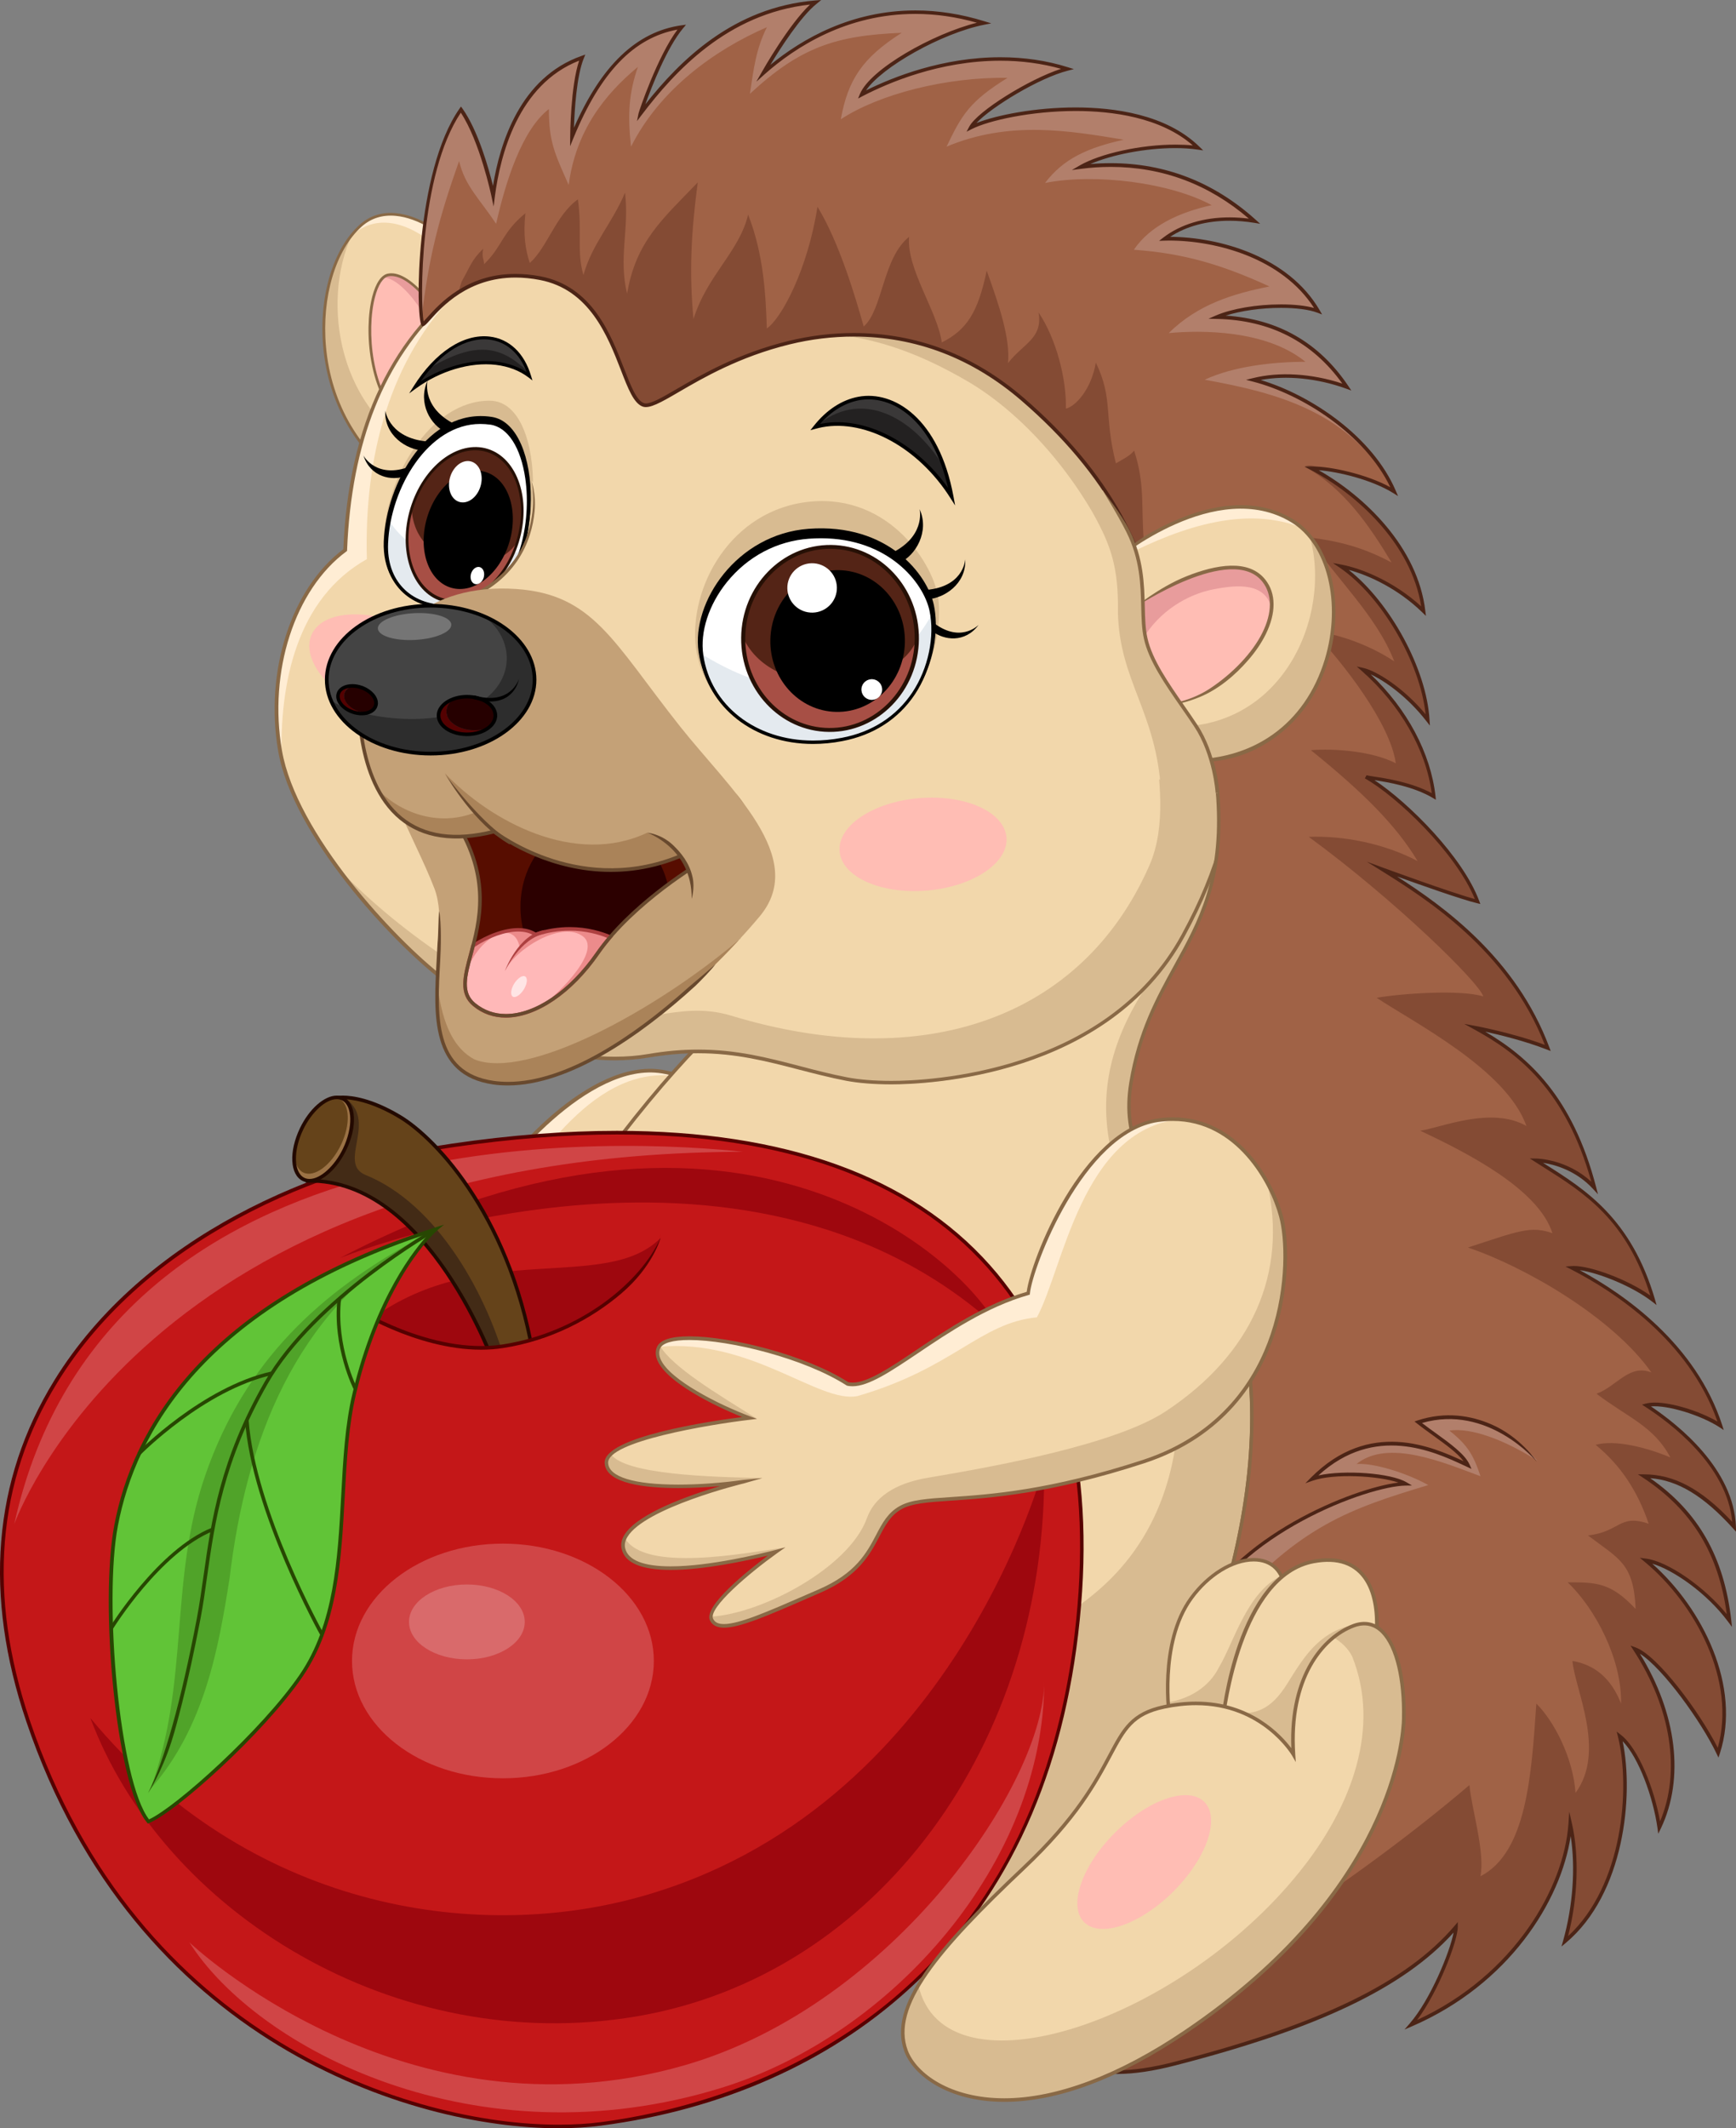 <svg width="315" height="386" viewBox="0 0 315 386" fill="none" xmlns="http://www.w3.org/2000/svg">
<rect x="0" y="0" width="315" height="386" fill="#808080" stroke="none"/>
<g clip-path="url(#clip0_429_3298)">
<path d="M91.29 59.637C89.391 47.541 73.662 33.506 65.433 40.912C56.002 49.433 54.703 75.985 73.808 87.919C78.094 82.065 91.112 64.585 91.29 59.637Z" fill="#F2D7AB"/>
<path d="M90.105 63.275C90.82 61.755 91.242 60.494 91.274 59.637C89.391 47.541 73.662 33.506 65.433 40.912C64.783 41.494 64.183 42.157 63.631 42.901C63.858 42.69 64.069 42.48 64.313 42.302C73.711 34.718 88.206 51.18 90.105 63.275Z" fill="#FFEDD4"/>
<path d="M63.857 42.593C55.904 52.489 55.806 76.68 73.791 87.902C74.733 86.624 76.096 84.765 77.655 82.614C61.374 75.144 58.16 54.914 63.857 42.593Z" fill="#D8BB91"/>
<path d="M73.873 88.242L73.678 88.128C65.075 82.76 59.588 73.559 58.647 62.887C57.835 53.783 60.432 45.099 65.27 40.749C67.071 39.133 69.279 38.421 71.844 38.663C80.09 39.44 90.007 50.015 91.517 59.604C91.355 64.407 79.7 80.27 74.733 87.045L73.873 88.242ZM71.811 39.149C69.393 38.922 67.299 39.585 65.611 41.105C60.887 45.358 58.355 53.896 59.15 62.854C60.075 73.284 65.4 82.291 73.759 87.595L74.36 86.77C78.872 80.609 90.884 64.245 91.062 59.636C89.569 50.274 79.862 39.909 71.811 39.149Z" fill="#896946"/>
<path d="M83.629 65.506C81.145 57.986 74.685 49.028 70.432 49.885C66.179 50.742 64.978 69.645 73.046 76.469C76.178 76.081 83.629 65.506 83.629 65.506Z" fill="#FFBDB4"/>
<path d="M80.512 70.017C81.908 68.222 83.629 65.506 83.629 65.506C81.145 57.986 74.685 49.028 70.432 49.885C70.14 49.95 69.864 50.095 69.588 50.322C73.938 50.419 81.665 62.482 80.512 70.017Z" fill="#E89C9C"/>
<path d="M72.964 76.728L72.883 76.647C66.942 71.602 65.952 59.943 67.543 53.798C68.176 51.34 69.182 49.869 70.367 49.626C70.676 49.562 71 49.545 71.341 49.578C75.643 49.982 81.502 58.277 83.856 65.408L83.888 65.522L83.824 65.619C83.515 66.055 76.276 76.291 73.062 76.679L72.964 76.728ZM71.309 50.079C71.016 50.047 70.74 50.063 70.481 50.111C69.507 50.305 68.598 51.696 68.03 53.928C66.472 59.91 67.397 71.262 73.127 76.21C76.016 75.66 82.622 66.524 83.369 65.457C81.032 58.487 75.399 50.467 71.309 50.079Z" fill="#896946"/>
<path d="M88.887 217.523C89.487 218.687 90.12 219.819 90.802 220.935C93.48 225.365 96.694 229.424 99.892 233.467C101.45 235.439 103.025 237.412 104.291 239.595C104.616 240.145 104.924 240.695 105.167 241.277C105.411 241.875 105.654 242.49 105.882 243.104C106.336 244.317 106.758 245.546 107.18 246.775C107.683 248.23 108.187 249.702 108.738 251.141C129.288 245.578 135.749 224.023 136.09 217.749C136.463 210.537 133.363 196.534 120.166 194.351C106.758 192.119 91.192 211.168 88.367 216.504C88.529 216.844 88.708 217.183 88.887 217.523Z" fill="#F2D7AB"/>
<path d="M88.887 217.523C89.26 218.25 89.666 218.978 90.072 219.706C97.295 211.265 107.765 192.2 123.818 195.353C122.698 194.917 121.481 194.577 120.166 194.351C106.758 192.119 91.192 211.168 88.367 216.504C88.529 216.844 88.708 217.183 88.887 217.523Z" fill="#FFEDD4"/>
<path d="M106.451 244.673C106.695 245.368 106.938 246.079 107.182 246.775C107.685 248.23 108.188 249.701 108.74 251.141C129.29 245.578 135.75 224.023 136.091 217.749C136.188 215.873 136.042 213.545 135.555 211.087C134.143 227.597 123.69 239.45 106.451 244.673Z" fill="#D8BB91"/>
<path d="M88.547 216.876C90.965 211.992 106.856 192.475 120.102 194.674C121.011 194.819 121.904 195.046 122.731 195.305C133.769 198.862 136.074 211.523 135.749 217.733C135.538 221.581 133.217 230.054 127.666 237.557C123.965 242.554 117.91 248.278 108.609 250.817C108.691 251.027 108.772 251.221 108.837 251.431C118.268 248.844 124.419 243.023 128.185 237.945C133.834 230.313 136.188 221.694 136.399 217.765C136.74 211.394 134.354 198.361 122.942 194.69C122.066 194.415 121.157 194.189 120.215 194.027C106.921 191.828 91.452 210.133 88.189 216.132C88.303 216.39 88.433 216.633 88.547 216.876Z" fill="#896946"/>
<path d="M227.088 253.63C225.822 220.319 213.015 218.136 216.602 196.355C219.378 179.473 227.153 168.461 220.92 146.745C217.495 139.242 214.022 147.117 214.022 147.117C214.022 147.117 154.612 169.367 138.283 179.49C121.953 189.612 80.334 243.702 80.334 274.409C80.35 305.116 102.15 343.569 149.158 354.84C166.202 358.931 179.804 360.338 191.41 358.85C192.709 353.126 195.598 346.674 198.991 340.739C209.444 322.532 228.387 288.089 227.088 253.63Z" fill="#F2D7AB"/>
<path d="M227.088 253.63C225.822 220.319 213.015 218.136 216.602 196.355C219.378 179.473 227.153 168.461 220.92 146.745C217.495 139.242 214.021 147.117 214.021 147.117C214.021 147.117 213.777 147.214 213.339 147.375C213.518 150.577 213.729 153.86 213.372 157.336C210.758 168.397 216.293 167.346 209.622 176.563C193.13 199.298 203.584 214.579 208.81 228.243C216.651 248.407 216.651 273.115 199.672 288.089C182.044 303.693 153.962 305.003 132.422 298.503C114.145 293.296 105.656 274.441 95.851 258.174C93.4 253.695 90.949 249.248 88.579 244.801C83.564 255.522 80.333 265.887 80.35 274.441C80.366 305.149 102.166 343.601 149.174 354.872C166.217 358.963 179.82 360.37 191.426 358.882C192.724 353.158 195.614 346.706 199.006 340.772C209.444 322.532 228.386 288.089 227.088 253.63Z" fill="#D8BB91"/>
<path d="M182.012 359.756C172.759 359.756 161.997 358.252 149.093 355.163C127.456 349.973 109.405 338.54 96.874 322.111C86.161 308.059 80.025 290.676 80.025 274.409C80.009 243.378 121.856 189.305 138.12 179.215C153.93 169.416 210.71 148.006 213.794 146.858C214.102 146.179 215.645 143.188 217.706 143.188C218.988 143.188 220.173 144.336 221.212 146.616C225.741 162.382 222.949 172.537 220.011 183.274C218.875 187.413 217.706 191.698 216.927 196.404C215.141 207.286 217.446 213.205 220.384 220.708C223.225 227.968 226.78 237.023 227.413 253.614C228.776 289.512 208.113 325.523 199.299 340.901C196.685 345.461 193.26 352.269 191.751 358.915L191.702 359.141L191.475 359.173C188.472 359.562 185.291 359.756 182.012 359.756ZM217.706 143.818C216.164 143.818 214.752 146.276 214.33 147.23L214.281 147.359L214.151 147.408C213.551 147.634 154.579 169.771 138.477 179.765C122.294 189.806 80.675 243.572 80.691 274.409C80.707 305.084 102.166 343.23 149.272 354.533C162.111 357.621 172.841 359.109 182.028 359.109C185.209 359.109 188.277 358.931 191.183 358.575C192.741 351.913 196.15 345.138 198.747 340.594C207.545 325.264 228.127 289.367 226.78 253.646C226.163 237.169 222.641 228.178 219.8 220.95C216.829 213.366 214.476 207.367 216.294 196.307C217.073 191.569 218.258 187.268 219.394 183.112C222.316 172.456 225.075 162.398 220.612 146.842C219.686 144.853 218.712 143.818 217.706 143.818Z" fill="#896946"/>
<path d="M194.086 57.485C163.57 35.267 129.563 38.291 129.563 38.291C101.271 39.164 64.651 49.028 62.606 99.754C53.386 106.578 48.208 121.212 50.789 136.185C53.37 151.143 70.998 170.337 80.315 177.484C85.38 186.265 102.358 194.075 117.698 191.472C133.037 188.868 141.851 193.428 153.603 195.692C165.355 197.972 200.611 195.369 214.652 169.674C228.693 143.98 223.596 127.098 218.694 107.58C213.808 88.079 214.717 72.507 194.086 57.485Z" fill="#F2D7AB"/>
<path d="M62.559 99.786C53.339 106.61 48.161 121.244 50.742 136.218C50.84 136.784 50.969 137.366 51.115 137.948C50.661 123.815 53.891 108.518 66.569 101.403C66.065 83.034 70.561 65.101 83.287 52.52C71.828 61.641 63.501 76.356 62.559 99.786Z" fill="#FFEDD4"/>
<path d="M194.103 57.727C163.587 35.509 129.58 38.533 129.58 38.533C125.928 38.646 122.13 38.905 118.283 39.39C116.286 48.607 117.406 55.447 127.503 58.228C144.482 62.125 154.27 56.514 176.15 69.499C187.902 76.646 197.901 89.906 202.479 101.613C208.468 105.672 213.403 128.245 209.832 135.781C210.157 140.632 211.796 149.606 208.55 156.98C196.327 184.793 167.418 194.77 132.648 184.195C122.633 181.155 114.923 187.121 103.82 184.518C88.172 180.669 70.788 167.361 61.682 157.805C64.295 161.395 72.33 171.226 80.332 177.743C85.397 186.523 102.376 194.333 117.715 191.73C133.054 189.126 141.868 193.686 153.62 195.95C165.372 198.23 200.628 195.627 214.669 169.932C228.71 144.238 223.613 127.356 218.711 107.839C213.825 88.321 214.734 72.749 194.103 57.727Z" fill="#D8BB91"/>
<path d="M219.036 107.515C218.11 103.861 217.396 100.336 216.714 96.924C213.728 82.209 211.147 69.499 194.298 57.226C170.258 39.73 144.06 37.838 133.898 37.838C131.155 37.838 129.564 37.983 129.564 37.983C111.547 38.533 96.922 42.608 86.062 50.079C71.242 60.282 63.24 76.954 62.298 99.608C52.835 106.723 47.982 121.761 50.482 136.25C53.111 151.466 71.015 170.741 80.073 177.711C84.845 185.909 98.642 192.312 111.53 192.312C113.657 192.312 115.751 192.134 117.764 191.795C120.848 191.277 123.753 191.019 126.643 191.019C133.541 191.019 139.076 192.458 144.936 193.978C147.696 194.689 150.536 195.433 153.555 196.015C155.763 196.436 158.604 196.662 161.753 196.662C168.197 196.662 201.002 195.368 214.961 169.819C228.515 145.014 224.392 128.682 219.604 109.763L219.036 107.515ZM214.393 169.528C200.612 194.754 168.132 196.031 161.769 196.031C158.668 196.031 155.877 195.805 153.701 195.385C150.699 194.802 147.874 194.075 145.131 193.347C139.222 191.811 133.655 190.356 126.675 190.356C123.737 190.356 120.799 190.614 117.682 191.148C115.718 191.488 113.657 191.649 111.563 191.649C97.376 191.649 84.699 184.356 80.641 177.322L80.56 177.225C71.6 170.337 53.777 151.191 51.163 136.121C48.68 121.794 53.484 106.933 62.85 100.012L62.98 99.915V99.754C64.555 60.476 86.971 39.908 129.629 38.598C129.646 38.598 131.22 38.452 133.931 38.452C144.011 38.452 170.063 40.328 193.941 57.711C210.579 69.823 213.143 82.419 216.098 97.005C216.796 100.417 217.51 103.958 218.435 107.629L219.003 109.893C223.71 128.715 227.817 144.95 214.393 169.528Z" fill="#896946"/>
<path d="M147.924 77.439C156.916 74.948 167.045 81.19 172.678 90.068C169.269 71.731 155.991 67.268 147.924 77.439Z" fill="#3A3838"/>
<path d="M147.973 77.422C156.965 74.965 167.062 81.206 172.694 90.051C172.337 88.143 171.866 86.397 171.314 84.78C165.455 75.239 155.975 70.437 147.973 77.422Z" fill="#232121"/>
<path d="M155.764 71.957C152.777 72.507 149.969 74.334 147.664 77.245L147.047 78.021L148.005 77.762C148.41 77.649 148.832 77.552 149.254 77.471C157.176 76.016 166.688 81.255 172.401 90.246L173.31 91.669L173.002 90.003C170.389 75.903 162.224 70.761 155.764 71.957ZM149.141 76.825C149.027 76.841 148.914 76.873 148.8 76.889C150.878 74.545 153.296 73.073 155.877 72.588C161.786 71.504 169.187 76.048 172.028 88.499C166.12 80.156 156.9 75.385 149.141 76.825Z" fill="black"/>
<path d="M75.285 70.228C81.681 65.587 90.495 64.002 96.095 68.222C93.287 58.892 82.768 58.358 75.285 70.228Z" fill="#3A3838"/>
<path d="M77.752 66.88C76.908 67.866 76.081 68.982 75.285 70.227C81.681 65.586 90.495 64.002 96.095 68.222C96.013 67.963 95.932 67.721 95.835 67.478C91.014 62.757 86.437 61.657 77.752 66.88Z" fill="#232121"/>
<path d="M88.839 61.042C84.115 60.493 78.953 63.872 75.041 70.082L74.246 71.343L75.447 70.47C79.895 67.236 85.333 65.635 89.959 66.168C92.248 66.443 94.26 67.203 95.916 68.465L96.614 68.998L96.354 68.157C95.137 64.034 92.394 61.447 88.839 61.042ZM90.04 65.586C85.69 65.085 80.658 66.411 76.34 69.16C80.008 63.921 84.586 61.107 88.774 61.592C91.842 61.948 94.293 64.082 95.559 67.478C93.968 66.476 92.101 65.829 90.04 65.586Z" fill="black"/>
<path d="M168.193 161.513C176.554 160.813 183.016 156.494 182.626 151.866C182.235 147.238 175.14 144.054 166.779 144.755C158.417 145.455 151.955 149.774 152.346 154.402C152.736 159.029 159.831 162.213 168.193 161.513Z" fill="#FFBDB4"/>
<path d="M84.272 127.475C86.18 123.237 81.519 117.03 73.862 113.61C66.205 110.19 58.452 110.853 56.545 115.091C54.638 119.328 59.299 125.536 66.956 128.956C74.612 132.375 82.365 131.712 84.272 127.475Z" fill="#FFBDB4"/>
<path d="M88.823 72.669C99.877 72.669 98.952 103.748 88.401 108.179C78.418 112.852 69.491 107.758 69.621 98.202C69.799 86.705 78.061 72.669 88.823 72.669Z" fill="#D8BB91"/>
<path d="M89.229 75.612C98.709 77.067 98.871 103.279 88.548 108.114C78.224 112.949 69.248 108.065 69.637 98.201C70.043 87.464 77.818 73.865 89.229 75.612Z" fill="black"/>
<path d="M89.066 76.744C98.237 78.151 98.383 103.506 88.416 108.179C78.434 112.852 69.75 108.13 70.123 98.59C70.513 88.192 78.028 75.046 89.066 76.744Z" fill="white"/>
<path d="M70.626 94.467C70.35 95.857 70.172 97.248 70.123 98.59C69.75 108.131 78.434 112.852 88.416 108.179C91.338 106.821 93.383 103.668 94.601 99.884C85.722 102.924 75.626 102.245 70.626 94.467Z" fill="#E4EAEF"/>
<path d="M80.87 110.297C77.623 110.297 74.734 109.165 72.754 107.112C70.709 104.993 69.686 102.034 69.816 98.574C70.222 88.031 77.445 76.291 87.135 76.291C87.785 76.291 88.45 76.34 89.116 76.437C92.524 76.97 95.073 80.802 95.933 86.721C97.15 95.129 94.716 105.559 88.547 108.454C85.918 109.683 83.337 110.297 80.87 110.297ZM87.135 76.889C77.786 76.889 70.822 88.338 70.416 98.59C70.286 101.872 71.244 104.67 73.176 106.675C75.042 108.615 77.769 109.683 80.853 109.683C83.24 109.683 85.723 109.084 88.272 107.888C94.115 105.155 96.469 94.806 95.316 86.785C94.505 81.158 92.151 77.504 89.002 77.019C88.385 76.938 87.752 76.889 87.135 76.889Z" fill="black"/>
<path d="M65.951 82.63C66.049 82.808 68.386 86.931 74.457 84.587L73.613 86.333C71.081 87.271 67.234 86.559 65.951 82.63Z" fill="black"/>
<path d="M69.912 74.496C69.945 74.706 70.805 79.816 78.239 80.107L76.827 81.724C73.743 81.562 69.701 78.959 69.912 74.496Z" fill="black"/>
<path d="M77.574 69.047C77.526 69.257 76.454 74.318 83.288 77.294L80.951 78.393C78.142 77.148 75.756 73.122 77.574 69.047Z" fill="black"/>
<path d="M126.286 117.493C124.906 106.627 132.568 92.348 147.047 90.974C161.558 89.6 169.577 102.617 170.275 108.68C171.2 116.814 167.077 131.383 152.923 134.1C139.028 136.768 127.682 128.376 126.286 117.493Z" fill="#D8BB91"/>
<path d="M126.757 118.22C125.459 109.165 133.704 96.876 146.706 95.906C161.234 94.822 168.311 104.33 169.448 109.715C171.136 117.719 167.061 131.383 152.907 134.1C139.029 136.768 128.315 129.087 126.757 118.22Z" fill="black"/>
<path d="M127.308 118.851C126.042 110.136 134.093 98.331 146.754 97.393C160.909 96.359 167.824 105.495 168.927 110.669C170.583 118.366 166.606 131.497 152.809 134.116C139.271 136.671 128.818 129.297 127.308 118.851Z" fill="white"/>
<path d="M158.473 122.037C148.085 127.567 137.063 124.656 127.275 118.593C127.292 118.673 127.292 118.77 127.308 118.851C128.817 129.297 139.271 136.671 152.808 134.116C166.167 131.593 170.323 119.207 169.073 111.445C166.508 116.102 162.807 119.87 158.473 122.037Z" fill="#E4EAEF"/>
<path d="M147.502 134.925C136.805 134.925 128.381 128.327 127.001 118.9C126.368 114.534 128.007 109.424 131.4 105.22C135.263 100.417 140.717 97.539 146.723 97.102C147.47 97.054 148.216 97.022 148.93 97.022C161.575 97.022 168.084 105.349 169.204 110.604C170.243 115.439 168.977 121.471 166.007 125.934C163.02 130.413 158.475 133.34 152.842 134.407C151.057 134.763 149.239 134.925 147.502 134.925ZM148.947 97.62C148.232 97.62 147.502 97.652 146.788 97.701C140.944 98.121 135.653 100.935 131.887 105.592C128.608 109.667 127.001 114.599 127.618 118.803C128.933 127.939 137.13 134.31 147.518 134.31C149.223 134.31 150.992 134.148 152.761 133.809C158.215 132.774 162.63 129.944 165.536 125.594C168.441 121.245 169.659 115.407 168.652 110.718C167.549 105.673 161.234 97.62 148.947 97.62Z" fill="black"/>
<path d="M177.564 113.337C177.418 113.467 174.09 116.814 169.074 112.69L169.139 114.453C171.233 116.135 175.113 116.668 177.564 113.337Z" fill="black"/>
<path d="M175.145 101.452C175.112 101.662 174.788 106.74 167.354 107.031L168.246 108.68C171.298 108.535 175.356 105.915 175.145 101.452Z" fill="black"/>
<path d="M166.866 92.349C166.915 92.559 167.986 97.62 161.152 100.595L163.295 102.018C166.119 100.757 168.7 96.424 166.866 92.349Z" fill="black"/>
<path d="M166.352 116.119C166.556 106.949 159.674 99.359 150.979 99.167C142.285 98.975 135.072 106.253 134.868 115.423C134.664 124.593 141.546 132.182 150.24 132.374C158.934 132.566 166.148 125.288 166.352 116.119Z" fill="#542416"/>
<path d="M166.363 115.94C166.266 125.109 159.123 132.483 150.423 132.402C141.723 132.321 134.759 124.818 134.856 115.649C140.327 127.615 162.841 125.4 166.363 115.94Z" fill="#A74F45"/>
<path d="M164.192 116.527C164.35 109.428 159.014 103.553 152.274 103.405C145.533 103.256 139.942 108.89 139.784 115.988C139.626 123.086 144.962 128.961 151.702 129.11C158.442 129.259 164.034 123.625 164.192 116.527Z" fill="black"/>
<path d="M147.456 111.107C149.939 111.054 151.908 109.006 151.855 106.533C151.802 104.06 149.746 102.098 147.263 102.151C144.78 102.204 142.811 104.252 142.864 106.725C142.917 109.199 144.973 111.161 147.456 111.107Z" fill="white"/>
<path d="M160.059 125.267C160.176 124.238 159.434 123.309 158.4 123.192C157.367 123.076 156.434 123.816 156.317 124.845C156.2 125.874 156.943 126.803 157.977 126.92C159.01 127.037 159.942 126.297 160.059 125.267Z" fill="white"/>
<path d="M150.424 132.742C141.528 132.661 134.37 124.98 134.484 115.634C134.581 106.287 141.902 98.752 150.797 98.833C159.692 98.913 166.851 106.594 166.737 115.941C166.64 125.287 159.319 132.823 150.424 132.742ZM150.781 99.528C142.308 99.447 135.328 106.675 135.23 115.634C135.133 124.592 141.951 131.949 150.424 132.03C158.897 132.111 165.877 124.883 165.974 115.925C166.088 106.966 159.27 99.609 150.781 99.528Z" fill="#261005"/>
<path d="M93.977 98.056C96.181 90.566 93.644 83.232 88.311 81.674C82.977 80.117 76.867 84.926 74.663 92.416C72.459 99.906 74.996 107.24 80.329 108.798C85.663 110.355 91.773 105.546 93.977 98.056Z" fill="#542416"/>
<path d="M93.918 98.218C91.646 105.689 85.494 110.394 80.186 108.745C74.878 107.095 72.427 99.689 74.7 92.219C75.17 103.004 89.487 105.317 93.918 98.218Z" fill="#A74F45"/>
<path d="M92.437 98.278C94.144 92.476 92.181 86.795 88.052 85.589C83.922 84.384 79.191 88.109 77.484 93.911C75.777 99.713 77.74 105.394 81.869 106.599C85.998 107.805 90.73 104.08 92.437 98.278Z" fill="black"/>
<path d="M87.181 88.225C86.565 90.246 84.844 91.491 83.318 91.022C81.809 90.553 81.078 88.532 81.679 86.51C82.296 84.489 84.016 83.244 85.542 83.713C87.068 84.198 87.798 86.219 87.181 88.225Z" fill="white"/>
<path d="M87.768 104.751C87.508 105.592 86.794 106.109 86.161 105.915C85.528 105.721 85.219 104.864 85.479 104.023C85.739 103.183 86.453 102.665 87.086 102.859C87.719 103.069 88.011 103.91 87.768 104.751Z" fill="white"/>
<path d="M80.106 109.036C74.684 107.339 72.152 99.771 74.473 92.155C76.794 84.538 83.092 79.72 88.514 81.418C93.935 83.115 96.467 90.683 94.146 98.299C91.841 105.916 85.543 110.718 80.106 109.036ZM88.351 81.984C83.173 80.367 77.168 84.991 74.944 92.3C72.72 99.593 75.122 106.853 80.284 108.47C85.462 110.087 91.468 105.463 93.692 98.154C95.915 90.845 93.513 83.601 88.351 81.984Z" fill="#261005"/>
<path d="M314.642 276.916C314.317 267.489 305.99 259.598 298.67 254.876C301.64 254.084 308.458 256.17 312.158 258.563C307.808 245.125 296.348 235.682 285.165 229.941C288.216 229.731 295.861 232.593 299.968 235.795C295.391 220.191 286.479 215.437 278.639 210.424C278.639 210.424 284.759 210.472 289.304 215.404C284.921 198.523 276.594 191.278 267.536 186.346C267.536 186.346 274.711 187.64 280.814 190.033C274.5 173.119 260.459 163.692 250.785 157.628C250.785 157.628 264.063 162.511 268.088 163.482C265.037 155.235 254.08 144.368 247.733 140.827C248.285 141.151 255.184 141.474 260.135 144.401C259.161 135.62 254.096 127.438 247.295 121.423C249.681 121.973 254.908 125.223 259.047 130.527C258.495 121.196 251.483 108.309 243.269 102.665C247.409 103.425 253.496 106.142 258.284 110.799C256.872 98.768 246.419 89.341 237.929 84.894C240.754 84.781 248.269 86.188 252.944 89.115C248.594 78.927 236.842 71.279 227.378 68.837C232.167 67.641 238.205 67.915 244.357 70.131C237.929 60.59 229.018 57.615 220.739 57.453C225.739 55.286 235.105 54.85 239.13 56.37C233.254 46.296 219.863 43.029 211.276 43.256C215.415 40.119 221.291 39.035 227.605 40.054C216.389 29.98 204.264 29.155 196.05 30.239C200.725 27.522 210.74 25.792 217.379 26.762C206.39 16.025 182.123 20.035 176.134 23.075C177.659 20.262 187.934 13.923 193.648 12.452C180.045 8.166 165.68 12.241 156.33 17.109C158.181 12.662 170.371 5.725 178.536 4.108C160.486 -1.487 146.559 6.097 138.508 13.26C138.508 13.26 144.01 3.558 147.971 0.421C131.982 1.715 122.064 12.888 116.188 20.634C116.302 20.084 119.889 9.46 123.704 4.916C113.413 6.388 107.602 15.621 103.787 24.87C103.787 24.87 103.836 14.812 105.638 10.447C94.616 14.327 90.704 26.196 89.535 35.494C89.535 35.494 87.36 25.081 83.659 19.89C75.527 31.484 75.819 57.405 76.761 58.828C77.897 58.472 83.822 47.751 98.025 50.468C112.147 53.168 112.471 71.91 116.74 73.446C119.435 74.416 127.681 65.959 143.182 62.175C155.86 59.07 171.589 60.348 185.629 72.475C197.527 82.76 208.793 96.99 210.367 117.348C211.308 129.573 220.009 129.815 220.999 144.773C222.671 170.322 208.809 174.591 205.221 196.372C201.634 218.153 225.836 220.336 227.086 253.647C228.385 288.106 209.458 322.548 199.005 340.772C188.551 358.98 183.016 382.071 213.126 374.326C243.237 366.58 256.628 358.333 264.144 349.553C264.144 352.156 260.232 362.392 255.979 367.275C274.094 359.449 283.996 343.311 284.872 330.844C286.236 336.811 285.976 344.766 283.898 352.14C294.19 343.521 296.462 325.475 293.849 314.9C297.274 317.503 300.212 325.799 301.023 331.491C306.25 320.592 302.5 308.157 296.608 299.134C300.682 300.605 308.766 311.731 311.704 317.908C315.616 305.796 308.36 291.162 298.572 283.028C302.484 283.513 309.594 288.316 313.749 293.927C312.272 280.926 306.396 273.116 298.248 267.747C304.205 267.731 309.35 271.062 314.642 276.916Z" fill="#A06246"/>
<path d="M207.543 98.105C207.04 91.636 207.77 87.836 205.79 81.724C204.994 82.678 204.085 83.099 202.479 84.036C200.255 75.175 202.04 72.41 198.843 65.764C198.047 70.518 195.207 73.704 193.405 74.108C193.535 68.723 191.652 61.43 188.454 56.676C189.249 61.43 185.63 62.304 182.903 65.861C183.308 61.43 181.442 55.739 179.039 49.093C177.449 56.693 175.42 59.813 170.891 62.11C170.095 56.418 164.479 48.818 164.95 42.964C160.161 46.764 160.178 56.207 156.72 59.215C155.324 54.235 152.321 43.983 148.328 37.498C146.575 48.818 141.819 57.744 139.141 59.571C138.946 53.636 138.605 46.198 135.748 38.921C134.158 45.648 128.282 49.95 125.831 57.873C125.035 49.335 125.409 42.107 126.61 33.084C120.214 39.73 115.377 43.789 113.786 53.281C112.196 46.635 114.208 41.59 113.413 34.944C111.011 40.636 107.456 44.177 105.865 49.885C104.599 45.535 105.67 41.848 104.859 36.156C100.866 39.002 99.324 44.856 96.126 47.702C95.314 45.163 94.925 42.641 95.331 38.679C91.061 42.156 91.126 44.775 87.831 47.912C87.831 46.958 87.377 46.829 87.669 45.115C85.51 47.217 85.364 48.284 83.773 51.049C83.562 51.647 83.384 52.294 83.205 52.99C86.581 50.823 91.402 49.157 98.025 50.435C112.147 53.135 112.472 71.876 116.741 73.413C119.435 74.383 127.681 65.926 143.183 62.142C155.86 59.037 171.589 60.315 185.63 72.442C194.427 80.042 202.884 89.809 207.316 102.616C209.134 102.163 207.851 103.505 207.543 98.105Z" fill="#844B34"/>
<path d="M227.411 68.87C232.2 67.673 238.238 67.948 244.39 70.163C237.962 60.623 229.051 57.647 220.772 57.486C225.772 55.319 235.138 54.882 239.163 56.402C233.287 46.328 219.896 43.062 211.309 43.288C215.448 40.151 221.324 39.068 227.638 40.087C216.422 30.012 204.297 29.188 196.083 30.271C200.758 27.555 210.773 25.824 217.412 26.795C206.423 16.058 182.156 20.068 176.167 23.108C177.692 20.294 187.967 13.955 193.681 12.484C180.078 8.199 165.713 12.274 156.363 17.141C158.214 12.694 170.404 5.757 178.569 4.14C160.486 -1.487 146.559 6.097 138.508 13.26C138.508 13.26 144.011 3.558 147.971 0.421C131.983 1.715 122.065 12.888 116.189 20.634C116.303 20.084 119.89 9.46 123.704 4.916C113.413 6.388 107.602 15.621 103.788 24.87C103.788 24.87 103.836 14.812 105.638 10.447C94.617 14.327 90.705 26.196 89.536 35.494C89.536 35.494 87.361 25.081 83.66 19.89C76.355 30.303 75.852 52.246 76.501 57.647C77.8 46.652 79.618 39.585 83.303 29.204C84.358 33.715 86.987 36.028 90.023 40.588C91.743 32.955 94.698 23.561 99.6 19.777C99.6 25.63 100.574 27.684 103.187 33.538C104.486 23.787 109.615 17.222 115.751 12.128C114.111 16.85 113.852 20.747 114.501 26.601C119.695 16.284 129.597 9.072 139.157 4.932C137.193 8.829 136.739 12.532 136.073 17.012C145.212 8.555 151.624 6.436 163.619 5.951C156.445 10.511 153.864 14.489 152.565 21.636C159.496 17.076 171.638 13.955 182.822 14.117C175.891 18.418 174.527 20.828 171.751 26.601C183.179 21.798 194.103 23.722 203.907 25.339C197.301 26.811 192.967 28.784 189.623 33.182C198.762 31.387 212.315 33.117 219.863 37.208C213.987 38.502 208.679 40.944 205.741 45.293C214.88 45.94 221.86 48.058 230.349 51.956C223.824 53.249 217.299 55.206 212.072 60.413C217.737 59.863 229.7 59.766 236.875 65.619C230.999 65.619 223.808 66.428 218.597 68.87C231.664 71.23 245.039 74.659 252.717 88.549C248.156 78.653 236.68 71.263 227.411 68.87Z" fill="#B27F6B"/>
<path d="M278.981 264.934C273.705 259.259 266.287 255.103 257.425 257.868C260.395 260.099 264.307 262.784 266.255 265.306C254.373 260.342 246.646 260.326 238.157 268.104C245.267 266.907 249.649 267.053 254.876 269.009C241.923 270.933 229.911 278.986 223.532 284.355C223.191 285.762 222.964 290.483 222.574 291.874C235.868 276.69 244.958 273.634 259.161 269.333C255.282 267.166 249.244 265.274 246.143 265.516C251.889 260.876 262.067 265.306 268.641 267.732C267.342 263.835 266.271 262.056 262.992 259.453C266.904 258.87 273.007 261.118 278.981 264.934Z" fill="#B27F6B"/>
<path d="M314.643 276.915C314.319 267.488 305.992 259.597 298.671 254.875C301.642 254.083 308.459 256.169 312.16 258.562C307.81 245.125 296.35 235.681 285.166 229.941C288.218 229.731 295.863 232.593 299.97 235.795C295.392 220.19 286.481 215.436 278.641 210.423C278.641 210.423 284.76 210.472 289.305 215.404C284.922 198.522 276.595 191.278 267.538 186.346C267.538 186.346 274.712 187.64 280.816 190.033C278.267 182.384 273.089 176.062 269.583 172.423C268.804 171.728 263.025 165.05 250.786 157.628C250.786 157.628 264.064 162.511 268.09 163.481C265.038 155.234 254.081 144.368 247.735 140.827C248.287 141.15 255.185 141.473 260.136 144.4C259.162 135.62 254.098 127.438 247.296 121.422C249.683 121.972 254.909 125.222 259.049 130.526C258.497 121.196 251.484 108.308 243.271 102.665C247.41 103.425 253.497 106.141 258.286 110.799C256.873 98.768 246.42 89.341 237.931 84.894C238.401 84.878 239.018 84.91 239.716 84.975C238.84 84.7 237.752 84.101 236.697 84.619C243.872 88.516 248.595 95.518 252.507 102.018C247.118 99.14 242.719 98.121 237.492 97.458C242.07 104.605 249.731 111.494 252.994 119.951C249.082 117.347 243.693 115.132 238.142 114.372C243.855 120.339 252.28 131.286 253.27 138.433C249.001 136.202 241.956 135.717 237.866 136.056C247.329 143.705 253.319 149.656 257.231 156.172C251.111 152.922 243.596 151.531 237.476 151.774C253.14 163.239 268.463 178.245 269.145 180.719C265.006 179.409 254.146 180.201 249.796 180.961C256.386 185.36 273.381 193.962 276.969 204.214C270.606 200.56 261.418 204.537 257.701 205.071C266.353 209.13 279.144 215.679 281.692 223.651C277.732 222.276 275.573 223.246 266.353 226.254C276.547 229.666 292.584 238.867 299.645 248.909C295.603 247.324 293.363 251.431 289.695 252.773C295.408 257.123 300.067 258.627 303.086 264.319C298.59 262.443 292.974 261.069 289.532 262.039C294.159 265.807 297.21 270.593 299.158 276.35C293.769 274.506 294.012 277.821 288.136 278.468C293.801 282.769 296.431 283.513 296.788 291.808C292.292 287.006 289.678 286.973 284.452 286.973C289.516 291.776 294.321 301.009 294.142 308.965C292.341 304.308 289.24 301.882 285.328 301.236C285.718 306.313 291.496 317.535 285.88 325.167C285.442 318.829 282.033 312.215 278.771 308.965C277.878 322.014 277.017 335.969 268.625 340.287C269.502 335.905 267.002 327.965 266.629 323.745C245.446 341.839 205.239 369.361 190.646 365.706C191.052 373.759 196.945 378.448 213.063 374.309C243.174 366.563 256.565 358.316 264.08 349.536C264.08 352.139 260.169 362.375 255.916 367.259C274.031 359.432 283.932 343.294 284.809 330.827C286.172 336.794 285.913 344.75 283.835 352.123C289.159 347.66 292.324 340.691 293.801 333.528C295.181 326.833 295.068 319.993 293.801 314.883C297.226 317.487 300.164 325.782 300.976 331.474C306.203 320.575 302.453 308.14 296.561 299.117C300.635 300.589 308.719 311.714 311.657 317.891C315.569 305.779 308.313 291.145 298.525 283.012C302.437 283.497 309.547 288.299 313.702 293.91C312.225 280.91 306.349 273.099 298.2 267.731C304.206 267.731 309.352 271.062 314.643 276.915Z" fill="#844B34"/>
<path d="M199.282 340.901C208.096 325.523 228.76 289.512 227.396 253.614C226.731 236.102 219.848 227.257 213.794 219.462C208.454 212.59 203.827 206.656 205.532 196.404C207.041 187.251 210.369 181.204 213.599 175.366C218.063 167.249 222.283 159.6 221.326 144.74C221.131 141.781 220.644 139.404 219.978 137.398C219.767 137.479 219.573 137.56 219.378 137.657C220.027 139.614 220.498 141.926 220.693 144.788C221.65 159.455 217.479 167.038 213.047 175.059C209.801 180.961 206.441 187.057 204.915 196.307C203.178 206.85 207.869 212.881 213.307 219.867C219.313 227.58 226.13 236.344 226.78 253.646C228.127 289.366 207.545 325.264 198.747 340.594C196.799 344.006 193.617 350.053 191.783 356.247C192.059 356.133 192.319 356.02 192.595 355.907C193.926 351.396 196.182 346.318 199.282 340.901Z" fill="#896946"/>
<path d="M314.416 277.142L315.016 277.805L314.984 276.915C314.627 266.437 304.579 258.433 299.563 255.069C302.566 254.795 308.572 256.622 312.013 258.853L312.776 259.355L312.5 258.481C307.744 243.799 294.807 234.76 286.659 230.361C290.116 230.846 296.22 233.288 299.791 236.069L300.586 236.684L300.31 235.714C296.009 221.015 287.714 215.776 280.393 211.151C280.263 211.07 280.117 210.989 279.987 210.892C282.016 211.2 285.945 212.234 289.077 215.646L289.954 216.6L289.629 215.339C285.36 198.846 277.244 191.65 269.502 187.106C272.066 187.672 276.644 188.771 280.702 190.356L281.383 190.615L281.124 189.936C275.102 173.814 262.035 164.435 253.513 158.97C257.652 160.457 265.119 163.109 268.008 163.805L268.609 163.95L268.398 163.384C265.46 155.461 255.672 145.629 249.406 141.49C251.809 141.862 256.451 142.622 259.973 144.708L260.541 145.047L260.476 144.4C259.6 136.59 255.347 128.618 248.724 122.312C251.338 123.508 255.445 126.435 258.805 130.769L259.454 131.593L259.389 130.542C258.853 121.342 252.279 109.311 244.731 103.36C248.481 104.363 253.724 106.821 258.074 111.057L258.74 111.704L258.626 110.799C257.263 99.237 247.621 90.004 239.294 85.282C242.8 85.541 248.903 86.996 252.799 89.421L253.675 89.971L253.269 89.017C249.114 79.266 238.027 71.699 228.743 68.918C233.434 68.044 239.034 68.594 244.261 70.486L245.202 70.826L244.65 70.001C239.359 62.126 231.876 57.841 222.396 57.243C225.139 56.37 228.808 55.836 232.427 55.836C235.187 55.836 237.541 56.143 239.034 56.709L239.894 57.032L239.44 56.24C233.775 46.522 221.357 43.013 212.332 42.948C215.238 41.04 218.939 40.038 223.094 40.038C224.555 40.038 226.048 40.167 227.574 40.409L228.662 40.587L227.834 39.843C220.27 33.036 211.423 29.592 201.554 29.592C200.32 29.592 199.087 29.64 197.837 29.753C201.781 28.039 207.901 26.859 213.257 26.859C214.734 26.859 216.114 26.956 217.332 27.134L218.322 27.279L217.608 26.584C211.602 20.714 202.09 19.485 195.175 19.485C187.887 19.485 180.874 20.86 177.173 22.315C179.965 19.356 188.536 14.149 193.746 12.823L194.85 12.532L193.763 12.192C189.932 10.98 185.809 10.381 181.54 10.381C171.054 10.381 162.061 13.955 157.143 16.397C160 12.16 170.875 6.015 178.618 4.479L179.868 4.237L178.65 3.865C174.446 2.555 170.226 1.892 166.103 1.892C154.53 1.892 145.602 7.002 139.775 11.772C141.528 8.861 145.294 2.975 148.167 0.695L149.011 0L147.939 0.081C133.071 1.294 123.332 11.012 117.098 18.919C118.283 15.62 121.043 8.586 123.948 5.126L124.484 4.479L123.64 4.592C115.524 5.74 109.128 11.837 104.145 23.172C104.243 20.132 104.616 13.761 105.931 10.575L106.207 9.896L105.525 10.139C94.422 14.036 90.705 25.905 89.455 33.715C88.676 30.529 86.744 23.673 83.92 19.695L83.644 19.323L83.384 19.695C75.333 31.176 75.382 57.324 76.486 58.989L76.616 59.199L76.843 59.135C77.119 59.054 77.411 58.73 78.109 57.954C80.154 55.674 84.943 50.338 93.546 50.338C94.958 50.338 96.451 50.483 97.945 50.775C106.986 52.505 110.265 60.962 112.667 67.139C113.966 70.502 115.004 73.154 116.611 73.736C117.829 74.173 119.842 73.041 123.137 71.117C127.519 68.562 134.158 64.697 143.248 62.466C147.128 61.512 151.056 61.043 154.919 61.043C166.184 61.043 176.443 64.972 185.387 72.701C200.661 85.896 208.712 100.498 210.011 117.364C210.465 123.233 212.657 126.354 214.978 129.653C216.585 131.933 218.224 134.278 219.344 137.657C219.539 137.56 219.75 137.479 219.945 137.399C218.809 133.971 217.137 131.593 215.514 129.281C213.241 126.063 211.115 123.007 210.676 117.315C209.362 100.288 201.229 85.524 185.825 72.216C176.751 64.374 166.363 60.396 154.919 60.396C150.991 60.396 147.014 60.881 143.086 61.835C133.899 64.083 127.227 67.98 122.796 70.551C120.182 72.071 118.283 73.17 117.196 73.17C117.05 73.17 116.936 73.154 116.822 73.106C115.475 72.621 114.453 69.953 113.251 66.88C110.8 60.558 107.457 51.907 98.042 50.112C96.5 49.821 94.974 49.675 93.513 49.675C84.618 49.675 79.7 55.157 77.59 57.501C77.33 57.792 77.07 58.084 76.875 58.278C76.21 54.995 76.08 31.71 83.612 20.439C87.069 25.646 89.147 35.445 89.163 35.542L89.569 37.45L89.812 35.51C90.786 28.169 93.984 15.346 105.087 10.996C103.528 15.62 103.463 24.466 103.463 24.854L103.447 26.519L104.08 24.967C108.982 13.098 114.988 6.84 122.926 5.369C119.273 10.268 115.962 20.116 115.865 20.569L115.589 21.959L116.449 20.827C122.406 12.985 131.983 2.474 146.982 0.825C143.118 4.463 138.427 12.71 138.216 13.098L137.242 14.812L138.703 13.502C144.352 8.489 153.669 2.523 166.087 2.523C169.755 2.523 173.505 3.056 177.255 4.123C169.35 6.096 157.938 12.483 156.039 17.043L155.698 17.868L156.494 17.448C161.104 15.055 170.47 11.012 181.54 11.012C185.371 11.012 189.055 11.513 192.529 12.483C186.702 14.375 177.384 20.148 175.875 22.962L175.388 23.884L176.313 23.415C179.446 21.83 187.14 20.132 195.191 20.132C201.716 20.132 210.563 21.232 216.439 26.374C215.449 26.277 214.394 26.228 213.274 26.228C207.008 26.228 199.704 27.829 195.905 30.012L194.493 30.837L196.116 30.626C197.934 30.384 199.768 30.271 201.57 30.271C210.92 30.271 219.344 33.424 226.6 39.649C225.415 39.504 224.246 39.423 223.11 39.423C218.403 39.423 214.247 40.684 211.115 43.061L210.319 43.676L211.326 43.644C211.585 43.644 211.861 43.627 212.121 43.627C220.757 43.627 232.671 46.845 238.433 55.852C236.891 55.432 234.814 55.205 232.444 55.205C228.029 55.205 223.516 55.981 220.643 57.21L219.279 57.809L220.773 57.841C230.463 58.035 238.125 61.981 243.563 69.564C238.011 67.737 232.135 67.381 227.347 68.578L226.097 68.885L227.347 69.209C236.421 71.553 247.702 78.83 252.279 88.37C247.848 85.945 241.371 84.603 238.303 84.603C238.19 84.603 238.076 84.603 237.963 84.603L236.745 84.651L237.833 85.217C246.046 89.519 256.078 98.525 257.879 109.974C252.929 105.446 247.036 103.069 243.368 102.39L241.858 102.115L243.124 102.972C250.753 108.211 257.685 120.145 258.675 129.54C254.552 124.592 249.682 121.665 247.41 121.147L246.176 120.873L247.134 121.713C254.13 127.907 258.723 135.943 259.795 143.851C256.11 141.878 251.565 141.182 249.325 140.843C248.708 140.746 248.075 140.649 247.962 140.6L247.653 141.166C253.48 144.433 264.21 154.701 267.619 163.061C263.074 161.816 251.094 157.417 250.964 157.369L248.026 156.285L250.672 157.935C258.723 162.98 273.608 172.31 280.312 189.499C274.42 187.3 267.732 186.071 267.667 186.055L265.687 185.699L267.456 186.669C275.41 191.003 284.11 197.681 288.753 214.337C284.305 210.213 278.965 210.116 278.721 210.116L277.585 210.1L278.543 210.714C279.062 211.038 279.582 211.377 280.101 211.701C287.503 216.374 295.148 221.209 299.45 234.954C295.164 231.946 288.59 229.601 285.588 229.601C285.458 229.601 285.344 229.601 285.214 229.618L284.062 229.698L285.101 230.232C292.843 234.21 306.462 243.039 311.64 257.818C308.28 255.878 303.378 254.374 300.294 254.374C299.661 254.374 299.109 254.439 298.654 254.552L297.94 254.746L298.557 255.15C303.053 258.045 313.393 265.774 314.318 276.01C308.751 270.059 303.784 267.391 298.297 267.391H297.21L298.119 267.99C306.965 273.811 311.835 281.702 313.328 292.762C309.254 287.766 302.647 283.173 298.654 282.672L297.551 282.527L298.411 283.238C307.696 290.935 315.097 304.89 311.689 316.985C308.41 310.501 300.797 300.233 296.771 298.778L295.862 298.454L296.382 299.263C303.248 309.806 305.017 321.335 301.219 330.326C300.164 324.408 297.275 317.034 294.077 314.608L293.346 314.042L293.574 314.932C295.879 324.262 294.515 341.92 284.532 351.137C286.318 344.2 286.578 336.648 285.23 330.714L284.743 328.563L284.597 330.762C283.786 342.292 274.858 358.171 257.133 366.353C261.045 361.146 264.518 351.945 264.518 349.471V348.582L263.95 349.261C255.169 359.529 239.488 367.145 213.111 373.937C209.167 374.956 205.693 375.473 202.788 375.473C197.739 375.473 194.266 373.937 192.496 370.897C190.565 367.598 190.678 362.327 192.643 355.875C192.367 355.988 192.107 356.101 191.831 356.214C190.208 361.696 189.64 367.291 191.928 371.237C193.828 374.487 197.48 376.152 202.788 376.136C205.758 376.136 209.28 375.619 213.274 374.584C239.115 367.938 254.763 360.483 263.755 350.49C263.074 354.064 259.535 362.699 255.785 367L254.844 368.083L256.159 367.517C273.835 359.885 283.25 344.75 285.003 332.994C285.896 338.751 285.409 345.688 283.623 352.01L283.331 353.029L284.143 352.35C294.71 343.488 296.495 325.75 294.434 315.789C297.388 318.813 299.969 326.008 300.748 331.506L300.894 332.573L301.365 331.603C305.699 322.548 304.271 310.776 297.567 299.926C301.755 302.561 308.767 312.344 311.462 318.02L311.819 318.764L312.078 317.988C315.99 305.876 308.994 291.76 299.807 283.594C303.638 284.726 309.692 288.914 313.539 294.088L314.27 295.059L314.14 293.862C312.841 282.381 308.166 274.167 299.434 268.087C304.417 268.458 309.108 271.288 314.416 277.142Z" fill="#4C2416"/>
<path d="M270.524 258.288C266.888 256.735 262.327 255.943 257.23 257.609L256.662 257.803L257.132 258.175C258.041 258.902 259.08 259.646 260.087 260.374C262.229 261.926 264.453 263.511 265.557 264.998C259.892 262.379 248.481 257.301 237.849 268.006L236.859 269.009L238.19 268.54C242.069 267.197 250.072 267.634 253.74 268.879C245.494 269.882 223.743 278.517 216.617 293.701L217.202 293.975C224.636 278.129 248.237 269.526 255.055 269.429L256.207 269.413L255.217 268.831C252.328 267.133 243.92 266.551 239.229 267.586C249.422 258.255 260.233 263.268 265.508 265.71L267.002 266.405L266.661 265.629C265.833 263.753 263.106 261.78 260.46 259.872C259.632 259.274 258.788 258.676 258.025 258.077C269.988 254.601 278.754 264.982 278.851 265.095C278.835 265.063 275.929 260.6 270.524 258.288Z" fill="#4C2416"/>
<path d="M82.054 207.675C36.636 214.305 -15.891 250.283 5.016 312.07C25.923 373.856 82.443 388.636 109.048 385.127C148.654 379.92 188.26 354.776 195.24 296.466C203.177 229.828 163.019 195.871 82.054 207.675Z" fill="#C41718"/>
<path d="M61.682 228.162C61.682 228.162 134.742 198.539 181.117 240.872C175.485 229.165 134.775 189.936 61.682 228.162Z" fill="#9E070E"/>
<path d="M189.461 265.791C189.461 265.791 173.197 328.596 115.443 344.201C85.803 352.205 45.125 346.222 16.395 311.585C29.656 346.885 71.778 373.048 115.443 365.707C159.107 358.35 190.127 316.307 189.461 265.791Z" fill="#9E070E"/>
<path d="M2.582 276.431C2.582 276.431 26.232 209.146 134.809 208.888C115.736 206.866 19.366 200.334 2.582 276.431Z" fill="#D04546"/>
<path d="M34.363 352.27C34.363 352.27 73.142 389.251 124.192 374.569C162.272 363.605 189.575 323.099 189.477 304.907C189.477 337.684 162.012 368.99 130.993 378.627C86.338 392.469 46.57 371.512 34.363 352.27Z" fill="#D04546"/>
<path d="M91.257 322.516C106.38 322.516 118.64 312.989 118.64 301.236C118.64 289.483 106.38 279.956 91.257 279.956C76.133 279.956 63.873 289.483 63.873 301.236C63.873 312.989 76.133 322.516 91.257 322.516Z" fill="#D04546"/>
<path d="M84.715 300.945C90.515 300.945 95.217 297.905 95.217 294.154C95.217 290.403 90.515 287.362 84.715 287.362C78.915 287.362 74.213 290.403 74.213 294.154C74.213 297.905 78.915 300.945 84.715 300.945Z" fill="#D96A6B"/>
<path d="M67.525 239.111C87.247 224.751 110.037 234.502 119.874 224.509C114.761 238.868 87.848 252.451 67.525 239.111Z" fill="#9E070E"/>
<path d="M111.953 205.088C102.685 205.088 92.637 205.864 82.086 207.4C57.77 210.942 26.02 224.104 9.837 250.381C-1.282 268.443 -2.986 289.254 4.773 312.216C24.462 370.445 74.717 385.984 101.305 385.984C104.081 385.984 106.726 385.823 109.145 385.499C130.912 382.637 150.099 374.164 164.659 361.001C181.962 345.349 192.367 323.664 195.613 296.563C199.054 267.78 193.665 245.19 179.608 229.424C165.227 213.286 142.453 205.088 111.953 205.088ZM194.98 296.498C186.54 367.178 132.097 381.845 109.08 384.869C106.678 385.192 104.064 385.338 101.321 385.338C74.911 385.338 24.982 369.895 5.406 312.022C-2.288 289.254 -0.616 268.621 10.405 250.736C26.475 224.654 58.014 211.588 82.183 208.063C92.702 206.527 102.717 205.751 111.953 205.751C142.275 205.751 164.886 213.868 179.138 229.861C193.065 245.481 198.389 267.909 194.98 296.498Z" fill="#560000"/>
<path d="M72.558 202.533C65.594 198.361 61.422 199.056 61.422 199.056C61.422 199.056 57.105 207.707 55.871 214.159C78.141 213.674 89.975 248.165 89.975 248.165C89.975 248.165 92.588 249.249 97.149 248.165C93.448 222.81 80.463 207.271 72.558 202.533Z" fill="#65431A"/>
<path d="M66.357 213.108C61.017 210.957 68.922 203.034 62.315 198.991C61.617 200.98 56.228 212.283 55.871 214.175C78.141 213.69 89.975 248.181 89.975 248.181C89.975 248.181 90.738 248.488 92.15 248.618C88.562 234.873 79.343 218.347 66.357 213.108Z" fill="#432B16"/>
<path d="M72.72 202.258C67.542 199.153 63.906 198.7 62.185 198.7C61.666 198.7 61.374 198.749 61.358 198.749L61.195 198.781L61.114 198.927C61.066 199.007 56.764 207.691 55.53 214.11L55.449 214.499L55.855 214.482C77.638 214.03 89.52 247.939 89.634 248.278L89.683 248.424L89.813 248.472C89.861 248.488 91.062 248.973 93.221 248.973C94.487 248.973 95.818 248.812 97.198 248.488L97.49 248.424L97.442 248.133C93.546 221.225 79.57 206.349 72.72 202.258ZM93.254 248.327C91.631 248.327 90.576 248.036 90.218 247.922C89.326 245.465 77.525 213.836 56.326 213.836C56.309 213.836 56.277 213.836 56.261 213.836C57.478 208.03 61.066 200.544 61.634 199.363C61.747 199.347 61.942 199.347 62.185 199.347C63.517 199.347 67.153 199.687 72.379 202.824C79.099 206.85 92.832 221.452 96.776 247.939C95.559 248.181 94.374 248.327 93.254 248.327Z" fill="#230900"/>
<path d="M105.688 239.11C91.599 247.34 81.21 243.929 75.594 242.409C69.994 240.889 62.803 235.746 62.803 235.746C63.614 239.32 73.337 260.519 94.699 255.523C113.544 251.124 118.706 229.812 119.664 224.848C119.096 227.111 116.563 232.755 105.688 239.11Z" fill="#C41718"/>
<path d="M119.68 224.864C119.858 224.201 119.858 223.829 119.858 223.829C119.858 223.829 119.81 224.201 119.68 224.864Z" fill="#C60500"/>
<path d="M91.224 243.831C78.206 245.836 64.214 236.813 64.068 236.733L63.711 237.282C63.841 237.363 75.349 244.785 87.296 244.785C88.643 244.785 89.975 244.688 91.322 244.478C99.925 243.152 107.359 239.19 112.764 234.566C118.527 229.65 119.858 224.508 119.858 224.508C116.303 232.464 105.314 241.648 91.224 243.831Z" fill="#560000"/>
<path d="M62.522 208.453C64.48 204.407 64.327 200.29 62.179 199.258C60.031 198.227 56.702 200.671 54.743 204.717C52.785 208.764 52.939 212.88 55.087 213.912C57.235 214.944 60.564 212.5 62.522 208.453Z" fill="#9B7245"/>
<path d="M61.851 207.668C63.642 203.968 63.496 200.2 61.526 199.254C59.556 198.308 56.506 200.54 54.715 204.241C52.925 207.942 53.07 211.709 55.04 212.655C57.011 213.601 60.06 211.369 61.851 207.668Z" fill="#65431A"/>
<path d="M62.317 198.975C61.943 198.797 61.538 198.7 61.099 198.7C58.859 198.7 56.116 201.11 54.444 204.57C52.383 208.839 52.594 213.076 54.947 214.191C55.321 214.369 55.727 214.466 56.165 214.466C58.405 214.466 61.148 212.057 62.82 208.596C64.881 204.344 64.67 200.107 62.317 198.975ZM62.236 208.321C60.694 211.507 58.145 213.819 56.165 213.819C55.824 213.819 55.516 213.755 55.223 213.609C53.276 212.671 53.178 208.661 55.029 204.845C56.571 201.659 59.119 199.347 61.099 199.347C61.44 199.347 61.749 199.412 62.041 199.557C63.989 200.511 64.07 204.521 62.236 208.321Z" fill="#230900"/>
<path d="M21.069 276.64C18.456 290.434 21.28 323.631 26.945 330.358C31.734 328.401 47.69 314.075 54.654 303.903C64.604 289.383 60.513 268.539 64.312 252.676C69.49 231.056 79.115 222.923 79.115 222.923C38.697 235.827 24.657 257.721 21.069 276.64Z" fill="#61C437"/>
<path d="M75.594 224.799C76.763 224.168 77.931 223.537 79.1 222.923C78.938 222.971 78.791 223.02 78.645 223.068C77.59 223.618 76.584 224.2 75.594 224.799Z" fill="#4DAF00"/>
<path d="M37.203 267.682C30.613 286.925 34.476 304.971 27.285 324.488C37.203 313.218 39.687 298.665 41.651 286.294C44.654 261.101 53.532 238.269 75.592 224.799C58.305 234.307 44.459 246.596 37.203 267.682Z" fill="#50A329"/>
<path d="M20.745 276.576C18.05 290.774 20.988 323.777 26.686 330.552L26.832 330.73L27.059 330.633C31.864 328.677 47.739 314.528 54.913 304.066C61.309 294.719 61.942 282.818 62.558 271.321C62.916 264.707 63.256 258.449 64.62 252.741C69.717 231.494 79.229 223.231 79.326 223.15L80.576 222.099L79.018 222.6C36.766 236.102 24.007 259.403 20.745 276.576ZM63.987 252.612C62.607 258.385 62.266 264.659 61.909 271.305C61.292 282.721 60.659 294.525 54.377 303.726C47.511 313.752 31.928 327.739 27.043 329.97C21.654 323.017 18.797 290.337 21.394 276.706C24.592 259.888 37.009 237.105 77.914 223.667C75.284 226.416 68.159 235.213 63.987 252.612Z" fill="#274702"/>
<path d="M48.014 250.623C39.914 264.756 38.339 275.849 36.96 285.615C36.57 288.364 36.197 290.968 35.71 293.555C32.821 308.658 29.834 319.314 26.863 325.216C26.863 325.216 29.282 321.562 31.116 315.854C31.782 313.784 32.382 311.472 33.015 308.981C34.135 304.535 35.255 299.425 36.359 293.684C36.862 291.097 37.219 288.478 37.609 285.712C38.989 275.994 40.547 264.982 48.582 250.946C57.266 235.779 79.066 223.328 79.277 223.214L78.952 222.648C78.741 222.762 56.795 235.294 48.014 250.623Z" fill="#274702"/>
<path d="M24.98 263.414L25.451 263.867C25.565 263.754 37.041 252.127 49.426 249.362L49.28 248.731C36.7 251.529 25.094 263.301 24.98 263.414Z" fill="#274702"/>
<path d="M19.885 295.172L20.437 295.511C20.518 295.366 29.105 281.54 38.681 277.675L38.438 277.077C28.666 281.023 19.982 295.042 19.885 295.172Z" fill="#274702"/>
<path d="M44.459 257.576C45.676 274.119 58.029 296.401 58.159 296.611L58.727 296.288C58.597 296.062 46.309 273.908 45.108 257.512L44.459 257.576Z" fill="#274702"/>
<path d="M61.893 235.536L61.244 235.472C60.27 244.268 64.166 251.982 64.215 252.046L64.799 251.755C64.75 251.69 60.936 244.139 61.893 235.536Z" fill="#274702"/>
<path d="M210.108 203.18C196.198 205.233 187.091 229.666 186.604 234.55C171.622 238.786 159.675 252.45 153.799 250.979C143.687 244.446 121.319 240.08 119.517 244.446C117.715 248.812 129.467 254.714 136.009 257.156C136.009 257.156 109.729 260.244 110.054 265.354C110.378 270.464 125.88 270.011 134.856 268.701C134.856 268.701 111.515 274.393 113.154 280.894C114.794 287.394 134.045 283.174 140.911 281.379C140.911 281.379 127.682 290.806 129.159 293.733C130.636 296.66 137.486 293.41 148.751 288.526C160.016 283.643 158.214 276.334 163.441 273.407C168.668 270.48 180.306 273.957 207.511 265.063C234.716 256.169 234.343 227.532 232.492 220.563C230.61 213.609 223.321 201.223 210.108 203.18Z" fill="#F2D7AB"/>
<path d="M188.147 238.915C192.919 230.135 196.214 205.087 213.891 203.001C212.689 202.936 211.423 202.969 210.109 203.163C196.198 205.216 187.091 229.65 186.604 234.533C171.622 238.77 159.675 252.433 153.799 250.962C143.817 244.526 121.968 240.193 119.631 244.251C136.334 242.715 148.638 254.6 155.585 253.193C173.002 248.164 177.823 239.901 188.147 238.915Z" fill="#FFEDD4"/>
<path d="M229.911 214.401C233.758 230.911 227.087 245.675 211.553 255.943C202.43 261.974 180.744 265.936 168.375 268.006C162.223 269.041 158.62 271.66 157.305 275.331C154.075 284.305 138.346 292.617 129.045 293.199C129.045 293.409 129.077 293.587 129.159 293.749C130.636 296.676 137.486 293.425 148.751 288.542C160.016 283.659 158.214 276.35 163.441 273.423C168.667 270.496 180.306 273.973 207.511 265.079C234.716 256.185 234.343 227.548 232.492 220.578C231.989 218.767 231.129 216.601 229.911 214.401Z" fill="#D8BB91"/>
<path d="M113.381 278.953C113.089 279.584 112.975 280.247 113.154 280.91C114.793 287.41 134.044 283.19 140.911 281.395C140.911 281.395 140.862 281.427 140.781 281.492C141.414 281.249 141.674 281.152 142.534 280.635C135.067 281.686 117.017 285.211 113.381 278.953Z" fill="#D8BB91"/>
<path d="M119.744 244.073C119.646 244.203 119.565 244.332 119.516 244.461C117.796 248.649 128.509 254.244 135.164 256.848C135.943 256.848 136.463 257.333 137.388 257.333C130.278 252.886 122.016 247.954 119.744 244.073Z" fill="#D8BB91"/>
<path d="M110.849 263.736C110.298 264.254 110.005 264.787 110.054 265.353C110.362 270.172 124.176 270.043 133.266 268.911C134.24 268.555 137.243 268.329 138.347 268.054C129.029 267.892 113.447 267.439 110.849 263.736Z" fill="#D8BB91"/>
<path d="M212.851 202.646C211.942 202.646 211.001 202.71 210.059 202.856C196.295 204.893 187.059 228.437 186.296 234.291C178.699 236.49 171.817 241.115 166.281 244.834C161.558 248.019 157.467 250.752 154.724 250.752C154.448 250.752 154.172 250.72 153.913 250.671C146.283 245.772 132.632 242.36 125.101 242.36C121.724 242.36 119.728 243.023 119.192 244.316C118.884 245.076 118.916 245.901 119.306 246.774C121.026 250.703 129.5 254.924 134.661 256.994C128.964 257.721 109.404 260.6 109.713 265.37C109.956 269.105 117.131 269.881 123.104 269.881C125.474 269.881 128.071 269.752 130.62 269.526C125.068 271.175 115.654 274.474 113.284 278.387C112.748 279.26 112.602 280.133 112.813 280.99C113.43 283.481 116.433 284.726 121.708 284.726C127.779 284.726 135.505 283.044 139.336 282.122C135.862 284.726 127.535 291.307 128.834 293.91C129.256 294.767 130.116 295.204 131.382 295.204C134.272 295.204 139.417 292.973 146.543 289.868L148.848 288.865C155.779 285.858 157.873 281.88 159.561 278.678C160.649 276.608 161.59 274.829 163.571 273.714C165.47 272.647 168.294 272.452 172.563 272.161C179.738 271.676 190.597 270.932 207.592 265.386C222.266 260.6 228.515 250.138 231.194 242.214C234.213 233.223 233.807 224.297 232.784 220.497C231.129 214.32 224.847 202.646 212.851 202.646ZM230.561 242.004C227.947 249.782 221.795 260.05 207.381 264.772C190.467 270.302 179.657 271.029 172.515 271.515C168.164 271.806 165.291 272 163.246 273.148C161.103 274.344 160.113 276.204 158.977 278.371C157.256 281.637 155.292 285.34 148.572 288.251L146.267 289.253C139.223 292.326 134.126 294.541 131.366 294.541C130.344 294.541 129.727 294.25 129.402 293.603C128.428 291.647 136.025 285.243 141.057 281.653L142.501 280.635L140.797 281.087C138.103 281.783 128.753 284.079 121.708 284.079C116.774 284.079 113.982 282.979 113.446 280.829C113.267 280.149 113.414 279.454 113.852 278.727C117.049 273.439 134.742 269.073 135.018 269.024L138.33 268.07L134.889 268.394C131.042 268.944 126.773 269.251 123.088 269.251C115.037 269.251 110.508 267.86 110.346 265.354C110.102 261.424 128.785 258.352 136.009 257.495L137.34 257.333L136.074 256.864C130.457 254.762 121.53 250.283 119.874 246.532C119.565 245.82 119.533 245.173 119.776 244.575C120.182 243.572 122.065 243.023 125.084 243.023C132.519 243.023 146.056 246.402 153.588 251.253L153.685 251.302C153.994 251.383 154.351 251.415 154.692 251.415C157.646 251.415 161.607 248.747 166.622 245.383C172.174 241.648 179.072 237.007 186.653 234.857L186.864 234.792L186.88 234.566C187.351 229.828 196.554 205.491 210.108 203.486C211.017 203.357 211.926 203.292 212.803 203.292C224.409 203.292 230.496 214.644 232.103 220.659C233.141 224.394 233.547 233.159 230.561 242.004Z" fill="#896946"/>
<path d="M216.146 289.852C210.108 298.147 212.234 311.633 212.234 311.633C212.234 311.633 215.01 319.12 220.724 315.853C226.437 312.603 233.953 296.999 233.206 288.542C232.459 280.101 222.185 281.556 216.146 289.852Z" fill="#F2D7AB"/>
<path d="M232.477 285.793C226.293 288.72 223.858 297.904 221.196 302.367C219.345 306.054 215.823 308.059 211.943 308.755C212.057 310.517 212.219 311.633 212.219 311.633C212.219 311.633 214.995 319.12 220.709 315.853C226.422 312.603 233.938 296.999 233.191 288.542C233.11 287.475 232.85 286.553 232.477 285.793Z" fill="#D8BB91"/>
<path d="M227.493 282.559C223.581 282.559 219.036 285.356 215.887 289.674C209.833 297.985 211.894 311.568 211.926 311.762C212.008 311.972 213.923 317.017 217.932 317.017C218.874 317.017 219.864 316.726 220.87 316.16C226.909 312.732 234.229 296.724 233.515 288.525C233.207 284.79 230.95 282.559 227.493 282.559ZM220.546 315.578C219.637 316.096 218.76 316.354 217.932 316.354C214.378 316.354 212.56 311.584 212.543 311.584C212.527 311.455 210.514 298.131 216.407 290.029C219.426 285.873 223.776 283.189 227.493 283.189C230.626 283.189 232.59 285.146 232.882 288.558C233.629 297.225 225.951 312.522 220.546 315.578Z" fill="#896946"/>
<path d="M238.336 283.189C224.473 285.792 221.844 312.134 221.844 312.134C221.844 312.134 226.746 321.561 230.333 323.194C233.92 324.827 241.761 317.826 246.663 307.913C251.565 297.985 252.214 280.586 238.336 283.189Z" fill="#F2D7AB"/>
<path d="M232.963 306.281C230.025 310.533 226.941 311.342 222.104 310.339C221.942 311.471 221.877 312.134 221.877 312.134C221.877 312.134 226.779 321.561 230.366 323.195C233.954 324.828 241.794 317.826 246.696 307.914C248.725 303.823 249.683 299.311 249.536 294.589C239.408 293.668 235.853 302.092 232.963 306.281Z" fill="#D8BB91"/>
<path d="M238.287 282.866C224.344 285.485 221.649 311.018 221.536 312.101L221.52 312.198L221.568 312.279C221.763 312.667 226.551 321.836 230.204 323.485C230.593 323.663 231.032 323.744 231.502 323.744C235.755 323.744 242.686 316.694 246.955 308.043C250.12 301.623 251.663 291.856 248.254 286.407C246.273 283.221 242.865 282.009 238.287 282.866ZM246.371 307.752C241.696 317.227 235.008 323.097 231.502 323.097C231.129 323.097 230.772 323.033 230.48 322.887C227.217 321.399 222.688 313.007 222.185 312.069C222.38 310.339 225.334 285.954 238.401 283.512C242.702 282.704 245.868 283.82 247.702 286.763C250.867 291.808 249.504 301.397 246.371 307.752Z" fill="#896946"/>
<path d="M245.576 294.865C239.489 297.177 233.808 304.971 234.701 318.198C234.701 318.198 227.737 306.055 211.197 309.58C199.785 312.005 205.207 320.43 185.728 338.799C169.707 353.919 161.397 363.912 164.399 371.965C167.013 378.95 184.057 389.477 215.109 368.488C246.891 347.03 254.504 322.532 254.715 311.682C254.942 300.848 251.679 292.552 245.576 294.865Z" fill="#F2D7AB"/>
<path d="M245.577 294.865C244.343 295.334 243.11 296.029 241.957 296.951C243.385 297.824 244.603 298.924 245.35 300.411C250.576 313.412 245.106 327.383 236.86 338.136C215.093 366.531 171.412 381.198 166.64 360.015C163.929 364.542 163.085 368.439 164.4 371.965C167.013 378.95 184.057 389.477 215.109 368.488C246.892 347.03 254.504 322.532 254.715 311.682C254.943 300.848 251.68 292.552 245.577 294.865Z" fill="#D8BB91"/>
<path d="M245.462 294.557C239.927 296.659 233.792 303.79 234.311 317.05C232.509 314.641 226.99 308.609 217.024 308.609C215.125 308.609 213.144 308.819 211.132 309.256C205.223 310.517 203.681 313.412 201.133 318.198C198.6 322.968 195.111 329.501 185.517 338.556C169.626 353.546 161.023 363.831 164.107 372.077C165.747 376.476 172.126 381.197 182.222 381.197C191.945 381.197 203.08 377.009 215.303 368.762C253.351 343.068 254.991 314.835 255.056 311.698C255.202 304.356 253.741 298.39 251.144 295.754C249.569 294.153 247.621 293.749 245.462 294.557ZM254.39 311.681C254.325 314.786 252.686 342.712 214.93 368.229C202.999 376.298 191.686 380.551 182.222 380.551C172.418 380.551 166.282 376.039 164.708 371.851C161.754 363.944 170.259 353.837 185.956 339.025C195.63 329.905 199.136 323.308 201.701 318.505C204.249 313.719 205.645 311.083 211.261 309.887C213.242 309.466 215.173 309.256 217.024 309.256C229.036 309.256 234.36 318.263 234.425 318.36L235.123 319.573L235.025 318.166C234.116 304.502 240.203 297.225 245.69 295.156C247.589 294.428 249.277 294.784 250.657 296.19C253.14 298.729 254.536 304.518 254.39 311.681Z" fill="#896946"/>
<path d="M212.962 342.994C218.98 336.965 221.467 329.709 218.517 326.788C215.568 323.866 208.298 326.384 202.281 332.413C196.263 338.442 193.776 345.698 196.725 348.619C199.675 351.541 206.944 349.023 212.962 342.994Z" fill="#FFBDB4"/>
<path d="M96.451 87.206C96.451 87.206 97.814 92.575 95.639 97.603C93.48 102.632 90.072 105.964 86.484 107.952C88.254 108.276 101.158 110.41 101.158 110.41C101.158 110.41 104.502 94.564 96.451 87.206Z" fill="#F2D7AB"/>
<path d="M82.85 108.891L83.061 109.505C93.823 105.754 96.501 97.992 97.004 92.72C97.296 89.6 96.468 87.287 96.468 87.287C96.614 87.918 99.423 103.118 82.85 108.891Z" fill="#896946"/>
<path d="M93.659 106.821C77.589 105.721 68.418 115.262 67.103 125.886C65.805 136.51 75.154 151.467 78.855 161.218C82.556 170.968 72.768 193.962 89.52 196.339C106.271 198.716 128.672 177.178 137.843 166.198C146.77 155.526 132.405 143.107 123.429 131.788C111.238 116.41 107.7 107.791 93.659 106.821Z" fill="#C4A177"/>
<path d="M86.046 192.119C82.67 190.275 80.332 186.427 79.342 178.519C79.066 186.976 80.008 194.981 89.536 196.339C104.356 198.441 123.575 181.834 134.174 170.386C118.9 183.322 95.558 195.999 86.046 192.119Z" fill="#AA8359"/>
<path d="M134.158 170.403C134.239 170.338 134.321 170.257 134.402 170.192C134.385 170.176 134.385 170.176 134.369 170.16C134.304 170.241 134.239 170.322 134.158 170.403Z" fill="#AA8359"/>
<path d="M135.084 145.904C134.564 145.193 134.028 144.498 133.477 143.786C133.964 144.514 134.499 145.225 135.084 145.904Z" fill="#AA8359"/>
<path d="M92.182 196.21C91.289 196.21 90.429 196.146 89.585 196.032C78.726 194.48 79.31 184.18 79.878 174.203C80.008 171.89 80.138 167.54 79.683 165.212C79.537 166.409 79.553 169.61 79.391 171.082C79.343 172.1 79.294 173.119 79.229 174.17C78.677 183.953 78.028 195.046 89.488 196.679C90.348 196.809 91.257 196.857 92.182 196.857C103.187 196.857 116.124 187.996 126.221 178.763C127.032 177.986 129.337 175.626 129.824 174.866C128.85 175.787 125.734 178.342 124.695 179.264C114.875 188.044 102.619 196.21 92.182 196.21Z" fill="#68492E"/>
<path d="M82.67 148.976C93.659 166.327 79.862 177.129 86.046 182.206C92.214 187.284 101.872 182.368 108.414 172.941C114.939 163.514 127.519 156.188 127.519 156.188L124.094 151.628C124.078 151.628 89.422 143.559 82.67 148.976Z" fill="#570D00"/>
<path d="M108.413 172.941C111.887 167.912 117.081 163.497 121.172 160.457C119.613 153.86 114.322 149.009 108.04 149.009C100.525 149.009 94.438 155.93 94.438 164.468C94.438 171.065 98.09 176.708 103.219 178.924C105.07 177.242 106.823 175.221 108.413 172.941Z" fill="#2C0000"/>
<path d="M97.148 169.464C94.372 167.605 89.503 169.076 85.834 171.534C84.585 176.353 83.221 179.878 86.045 182.206C92.214 187.284 101.872 182.368 108.413 172.941C109.127 171.922 109.907 170.92 110.718 169.966C108.024 168.801 103.186 167.508 97.148 169.464Z" fill="#FFB8B8"/>
<path d="M97.148 169.464C94.372 167.605 89.503 169.076 85.834 171.534C85.623 172.343 84.731 175.949 84.519 176.676C86.5 170.16 93.269 166.343 94.291 171.793C93.35 172.989 91.905 175.286 91.597 176.11C93.723 171.89 101.628 167.281 105.426 169.594C109.663 171.906 101.677 180.088 98.106 182.514C101.774 180.622 105.41 177.242 108.397 172.941C109.111 171.922 109.89 170.92 110.702 169.966C108.024 168.801 103.186 167.508 97.148 169.464Z" fill="#EC8B8B"/>
<path d="M103.382 168.139C101.337 168.139 99.259 168.462 97.197 169.125C96.337 168.591 95.266 168.317 94.016 168.317C91.549 168.317 88.416 169.432 85.64 171.276L85.543 171.34L85.51 171.454C85.38 171.955 85.251 172.456 85.121 172.941C84.017 177.016 83.14 180.25 85.835 182.466C87.539 183.872 89.536 184.568 91.776 184.568C97.311 184.568 103.771 180.185 108.673 173.119C109.339 172.165 110.102 171.179 110.962 170.16L111.254 169.82L110.849 169.642C109.242 168.963 106.628 168.139 103.382 168.139ZM108.138 172.747C103.366 179.636 97.1 183.905 91.792 183.905C89.698 183.905 87.848 183.242 86.257 181.948C83.887 180.008 84.666 177.113 85.754 173.103C85.867 172.666 85.997 172.197 86.127 171.728C88.773 169.982 91.727 168.947 94.032 168.947C95.217 168.947 96.207 169.206 96.97 169.74L97.1 169.837L97.246 169.788C99.275 169.125 101.337 168.785 103.382 168.785C106.255 168.785 108.625 169.465 110.183 170.095C109.42 171.001 108.738 171.89 108.138 172.747Z" fill="#AD4040"/>
<path d="M91.613 176.126C91.646 176.062 94.421 170.127 98.901 169.319L98.788 168.672C93.951 169.545 91.613 176.126 91.613 176.126Z" fill="#AD4040"/>
<path d="M124.159 151.305C123.965 151.257 104.551 146.777 92.069 146.777C87.312 146.777 84.082 147.424 82.475 148.718L82.248 148.896L82.41 149.138C88.822 159.261 86.696 167.152 85.137 172.925C84.034 177 83.173 180.217 85.852 182.433C87.556 183.84 89.552 184.535 91.793 184.535C97.328 184.535 103.788 180.153 108.69 173.086C115.102 163.821 127.552 156.512 127.682 156.431L127.99 156.253L124.273 151.305H124.159ZM108.138 172.747C103.366 179.635 97.1 183.904 91.793 183.904C89.699 183.904 87.848 183.241 86.257 181.948C83.888 180.007 84.667 177.113 85.754 173.103C87.329 167.265 89.488 159.293 83.108 149.057C84.667 147.974 87.686 147.424 92.069 147.424C103.983 147.424 122.26 151.531 123.9 151.903L127.032 156.075C125.036 157.304 114.063 164.193 108.138 172.747Z" fill="#68492E"/>
<path d="M65.157 126.112C65.157 126.112 63.355 157.499 89.635 150.82C95.186 154.879 110.526 162.851 127.505 153.262L118.041 138.903L65.157 126.112Z" fill="#C4A177"/>
<path d="M80.707 140.213C82.314 142.784 84.603 145.533 86.177 147.36C80.041 149.802 73.224 147.861 68.647 143.285C71.86 149.236 77.996 153.78 89.651 150.821C95.202 154.879 110.542 162.851 127.52 153.262C127.52 153.262 118.998 151.451 117.456 151.015C104.454 157.175 89.115 149.09 80.707 140.213Z" fill="#AA8359"/>
<path d="M89.829 150.562L89.699 150.465L89.553 150.497C82.59 152.26 77.006 151.467 72.948 148.152C64.702 141.393 65.465 126.274 65.481 126.112L64.832 126.08C64.816 126.242 64.037 141.684 72.542 148.654C76.73 152.098 82.476 152.939 89.586 151.176C91.874 152.842 100.056 158.13 110.834 158.13C115.979 158.13 121.709 156.933 127.683 153.553L127.358 152.987C108.967 163.369 92.881 152.793 89.829 150.562Z" fill="#68492E"/>
<path d="M80.771 140.342C80.722 140.261 80.689 140.213 80.689 140.213C80.706 140.245 80.738 140.294 80.771 140.342Z" fill="#68492E"/>
<path d="M80.772 140.342C81.404 141.458 86.209 149.526 92.442 153.132L92.751 152.567C87.93 149.947 81.551 141.603 80.772 140.342Z" fill="#68492E"/>
<path d="M78.142 136.687C88.55 136.687 96.988 130.678 96.988 123.266C96.988 115.854 88.55 109.845 78.142 109.845C67.734 109.845 59.297 115.854 59.297 123.266C59.297 130.678 67.734 136.687 78.142 136.687Z" fill="#444444"/>
<path d="M86.891 111.381C92.004 113.774 94.487 121.52 88.287 126.565C80.284 133.049 63.614 130.009 59.994 126.92C62.819 134.407 72.46 136.687 78.142 136.687C88.546 136.687 96.987 130.688 96.987 123.266C96.987 118.108 92.897 113.629 86.891 111.381Z" fill="#2D2D2D"/>
<path d="M78.141 109.521C67.558 109.521 58.955 115.682 58.955 123.266C58.955 130.85 67.558 137.011 78.141 137.011C88.725 137.011 97.328 130.85 97.328 123.266C97.311 115.682 88.709 109.521 78.141 109.521ZM78.141 136.348C67.931 136.348 59.621 130.478 59.621 123.266C59.621 116.054 67.931 110.184 78.141 110.184C88.351 110.184 96.662 116.054 96.662 123.266C96.662 130.478 88.351 136.348 78.141 136.348Z" fill="black"/>
<path d="M81 129.039C81 128.149 81.503 127.357 82.331 126.759C80.692 127.325 79.588 128.473 79.588 129.783C79.588 131.675 81.893 133.195 84.734 133.195C86.243 133.195 87.606 132.758 88.548 132.063C87.834 132.321 87.006 132.451 86.146 132.451C83.305 132.451 81 130.915 81 129.039Z" fill="#540101"/>
<path d="M84.733 126.354C83.873 126.354 83.045 126.5 82.331 126.743C81.503 127.341 81 128.149 81 129.023C81 130.915 83.305 132.435 86.146 132.435C87.006 132.435 87.834 132.289 88.548 132.046C89.376 131.448 89.879 130.64 89.879 129.766C89.895 127.874 87.59 126.354 84.733 126.354Z" fill="#260000"/>
<path d="M84.733 126.031C81.713 126.031 79.246 127.713 79.246 129.767C79.246 131.836 81.697 133.502 84.733 133.502C87.752 133.502 90.219 131.82 90.219 129.767C90.219 127.697 87.752 126.031 84.733 126.031ZM84.733 132.855C82.07 132.855 79.912 131.464 79.912 129.767C79.912 128.069 82.07 126.678 84.733 126.678C87.395 126.678 89.553 128.069 89.553 129.767C89.553 131.464 87.395 132.855 84.733 132.855Z" fill="black"/>
<path d="M86.063 126.129L85.885 126.759C87.021 127.099 88.027 127.228 88.92 127.228C93.53 127.228 94.163 123.153 94.163 123.153C94.082 123.364 92.556 128.021 86.063 126.129Z" fill="black"/>
<path d="M62.51 125.659C62.721 125.028 63.306 124.592 64.085 124.398C62.786 124.349 61.715 124.851 61.407 125.756C60.984 126.985 62.153 128.505 64.02 129.119C64.929 129.427 65.838 129.459 66.585 129.281C66.114 129.265 65.627 129.184 65.14 129.022C63.273 128.408 62.105 126.904 62.51 125.659Z" fill="#540101"/>
<path d="M65.529 124.673C65.042 124.511 64.539 124.43 64.085 124.414C63.322 124.608 62.737 125.045 62.51 125.675C62.088 126.904 63.257 128.424 65.123 129.039C65.61 129.2 66.114 129.281 66.568 129.297C67.331 129.103 67.915 128.667 68.142 128.036C68.565 126.807 67.396 125.303 65.529 124.673Z" fill="#260000"/>
<path d="M65.643 124.365C65.075 124.171 64.49 124.074 63.938 124.074C62.526 124.074 61.439 124.689 61.114 125.659C60.87 126.354 61.049 127.147 61.617 127.874C62.153 128.553 62.964 129.119 63.938 129.443C64.507 129.637 65.091 129.734 65.643 129.734C67.055 129.734 68.142 129.119 68.467 128.149C68.711 127.454 68.532 126.661 67.964 125.934C67.412 125.255 66.6 124.689 65.643 124.365ZM67.834 127.939C67.591 128.65 66.746 129.087 65.626 129.087C65.139 129.087 64.62 129.006 64.117 128.828C63.273 128.553 62.559 128.068 62.104 127.486C61.682 126.936 61.536 126.37 61.698 125.869C61.942 125.158 62.786 124.721 63.906 124.721C64.393 124.721 64.912 124.802 65.415 124.98C66.26 125.271 66.974 125.74 67.428 126.322C67.867 126.872 67.996 127.454 67.834 127.939Z" fill="black"/>
<path d="M117.439 151.014C117.439 151.014 121.936 152.227 123.802 155.687C125.669 159.164 125.539 161.331 125.491 163.142C126.822 162.269 134.191 157.806 130.441 152.68C126.692 147.57 117.439 151.014 117.439 151.014Z" fill="#C4A177"/>
<path d="M122.114 153.262C119.939 151.209 117.455 151.015 117.455 151.015C117.536 151.047 125.604 153.925 125.506 163.013C125.506 163.013 126.091 161.089 125.685 159.181C125.133 156.513 123.558 154.637 122.114 153.262Z" fill="#68492E"/>
<path d="M75.09 111.204C71.405 111.414 68.483 112.659 68.564 114.001C68.645 115.343 71.681 116.265 75.365 116.055C79.05 115.844 81.972 114.599 81.891 113.257C81.809 111.931 78.758 111.009 75.09 111.204Z" fill="#757575"/>
<path d="M95.298 177.096C94.811 176.805 93.935 177.388 93.302 178.39C92.685 179.393 92.571 180.46 93.042 180.751C93.529 181.042 94.405 180.46 95.038 179.457C95.671 178.439 95.785 177.388 95.298 177.096Z" fill="#FFE5E5"/>
<path d="M234.472 94.451C220.545 85.994 202.479 101.631 202.479 101.631L214.685 137.69C243.627 138.79 248.399 102.908 234.472 94.451Z" fill="#F2D7AB"/>
<path d="M214.684 137.706C225.316 138.66 233.059 133.292 237.393 126.662C243.594 117.186 243.383 104.024 237.637 97.184C241.808 111.721 232.653 132.742 212.055 131.756C209.312 131.626 217.541 136.946 214.684 137.706Z" fill="#D8BB91"/>
<path d="M202.479 101.631C211.731 96.764 224.798 91.153 236.193 95.713C235.657 95.244 235.089 94.823 234.488 94.451C220.999 86.269 203.534 100.402 202.479 101.631Z" fill="#FFEDD4"/>
<path d="M234.651 94.176C231.307 92.139 227.703 91.476 224.148 91.638C218.516 91.896 213.029 94.241 208.923 96.537C204.832 98.833 202.479 101.631 202.479 101.631C202.657 101.485 220.74 86.479 234.31 94.726C240.851 98.704 243.465 109.376 240.397 119.564C236.826 131.384 227.216 138.176 214.685 137.707C214.685 137.707 217.363 138.402 220.447 138.046C225.496 137.48 229.878 135.249 233.401 132.096C236.874 128.991 239.488 124.835 241.014 119.758C244.179 109.295 241.436 98.3 234.651 94.176Z" fill="#896946"/>
<path d="M229.344 105.334C223.533 97.912 205.791 110.266 205.791 110.266L210.482 127.778C221.877 127.859 235.155 112.756 229.344 105.334Z" fill="#FFBDB4"/>
<path d="M229.344 105.334C223.533 97.912 205.791 110.266 205.791 110.266L207.317 115.974C210.271 110.896 215.433 107.792 220.221 106.87C224.799 105.981 229.62 105.722 230.724 110.33C230.87 108.487 230.464 106.773 229.344 105.334Z" fill="#E89C9C"/>
<path d="M229.604 105.139C226.585 101.291 220.579 102.407 215.304 104.509C210.207 106.546 205.775 110.265 205.775 110.265C205.954 110.152 223.517 98.429 229.085 105.527C230.87 107.824 230.87 111.09 229.068 114.744C227.267 118.383 223.679 122.15 219.556 124.867C216.813 126.678 213.323 127.745 210.483 127.778C210.483 127.778 212.966 128.376 217.722 126.403C221.115 124.996 224.134 122.442 226.471 119.741C227.802 118.221 228.89 116.62 229.669 115.036C231.584 111.155 231.568 107.63 229.604 105.139Z" fill="#896946"/>
<path d="M211.44 123.363C210.401 121.876 207.463 117.154 207.446 111.769C207.414 106.368 206.651 102.585 205.888 99.383C205.125 96.181 200.093 88.985 200.093 88.985C200.093 88.985 189.218 112.772 196.944 128.053C204.671 143.334 218.03 143.447 220.919 143.819C220.822 140.083 218.647 135.054 217.884 133.243C217.121 131.416 212.478 124.867 211.44 123.363Z" fill="#F2D7AB"/>
<path d="M211.439 123.363C210.4 121.876 207.462 117.154 207.446 111.769C207.413 106.368 206.65 102.585 205.887 99.383C205.124 96.181 200.092 88.985 200.092 88.985C200.092 88.985 198.924 90.457 198.404 93.222C201.537 98.882 202.982 102.843 202.852 111.106C203.128 123.509 209.832 129.12 210.66 143.495C213.711 145.015 219.636 143.625 220.902 143.819C220.805 140.083 218.629 135.054 217.867 133.243C217.12 131.416 212.478 124.867 211.439 123.363Z" fill="#D8BB91"/>
<path d="M214.93 128.053C212.041 123.897 209.038 119.612 208.194 115.682C207.82 113.985 207.772 112.06 207.723 110.007C207.625 105.916 207.496 101.275 204.996 96.262C203.405 93.06 200.094 88.985 200.094 88.985C200.126 89.034 202.837 93.384 204.412 96.553C206.846 101.436 206.976 105.996 207.074 110.023C207.122 112.109 207.171 114.065 207.561 115.812C208.437 119.871 211.472 124.204 214.394 128.408C215.157 129.508 215.953 130.64 216.683 131.756C220.124 136.93 220.579 143.754 220.579 143.835L221.228 143.819C221.212 143.528 220.757 136.736 217.219 131.4C216.488 130.284 215.693 129.152 214.93 128.053Z" fill="#896946"/>
</g>
<defs>
<clipPath id="clip0_429_3298">
<rect width="315" height="386" fill="white"/>
</clipPath>
</defs>
</svg>
